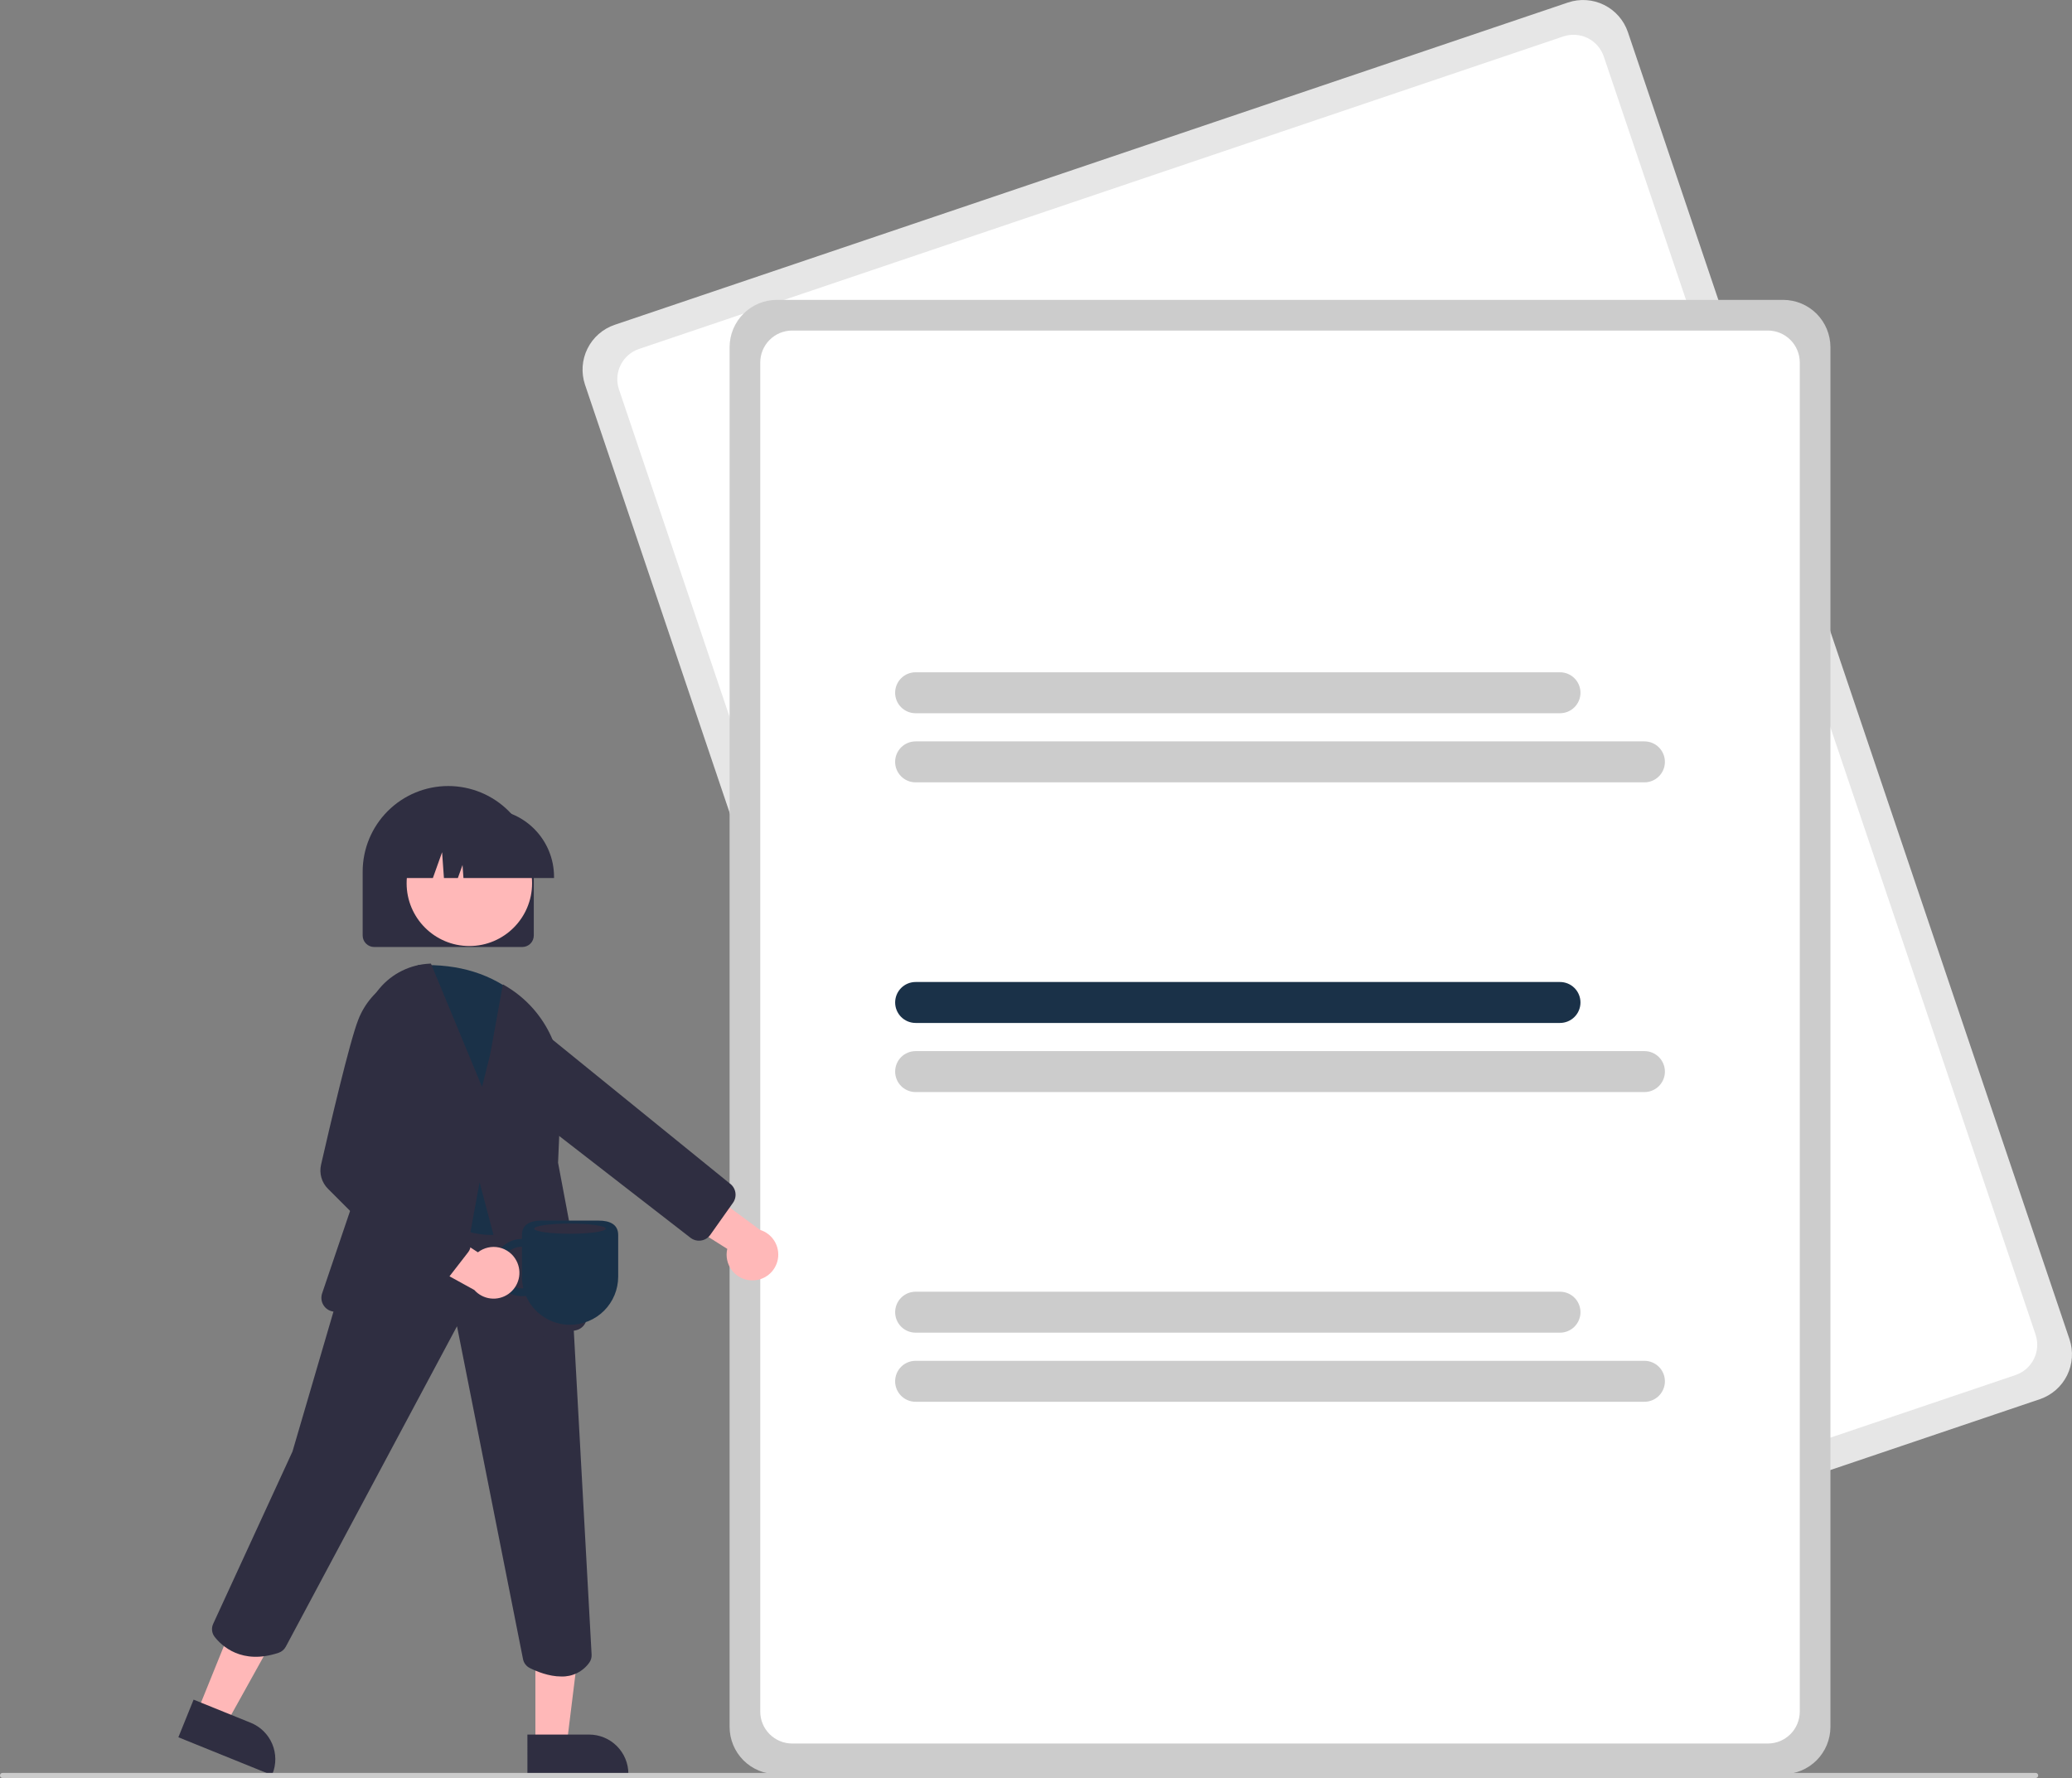 <svg width="331" height="284" viewBox="0 0 331 284" fill="none" xmlns="http://www.w3.org/2000/svg">
<rect x="0" y="0" width="331" height="284" fill="#808080" stroke="none"/>
<g clip-path="url(#clip0)">
<path d="M325.868 223.49L173.571 274.975C171.674 275.614 169.602 275.475 167.808 274.587C166.014 273.699 164.646 272.136 164.003 270.24L93.457 61.454C92.819 59.557 92.958 57.484 93.846 55.69C94.733 53.896 96.296 52.527 98.191 51.884L250.488 0.398C252.385 -0.241 254.458 -0.101 256.251 0.787C258.045 1.675 259.413 3.238 260.056 5.134L330.602 213.92C331.241 215.817 331.101 217.89 330.214 219.684C329.326 221.478 327.763 222.847 325.868 223.49Z" fill="#E6E6E6"/>
<path d="M321.981 219.634L174.322 269.552C173.041 269.983 171.64 269.889 170.428 269.289C169.216 268.689 168.292 267.633 167.857 266.352L98.879 62.206C98.448 60.924 98.542 59.523 99.142 58.311C99.742 57.099 100.797 56.174 102.078 55.739L249.737 5.822C251.018 5.39 252.419 5.485 253.631 6.084C254.843 6.684 255.767 7.74 256.201 9.021L325.18 213.168C325.611 214.45 325.517 215.85 324.917 217.062C324.317 218.275 323.261 219.2 321.981 219.634Z" fill="white"/>
<path d="M284.861 283.388H124.101C122.1 283.386 120.181 282.59 118.766 281.174C117.351 279.759 116.555 277.84 116.553 275.838V55.45C116.555 53.448 117.351 51.529 118.766 50.113C120.181 48.698 122.1 47.902 124.101 47.899H284.861C286.863 47.902 288.781 48.698 290.196 50.113C291.611 51.529 292.407 53.448 292.41 55.45V275.838C292.407 277.84 291.611 279.759 290.196 281.174C288.781 282.59 286.863 283.386 284.861 283.388Z" fill="#CCCCCC"/>
<path d="M282.413 278.491H126.549C125.197 278.489 123.9 277.951 122.944 276.995C121.988 276.038 121.45 274.742 121.449 273.389V57.898C121.45 56.546 121.988 55.249 122.944 54.293C123.9 53.336 125.197 52.798 126.549 52.797H282.413C283.765 52.798 285.062 53.336 286.018 54.293C286.974 55.249 287.512 56.546 287.513 57.898V273.389C287.512 274.742 286.974 276.038 286.018 276.995C285.062 277.951 283.765 278.489 282.413 278.491Z" fill="white"/>
<path d="M249.209 113.924H146.265C145.397 113.924 144.566 113.58 143.952 112.966C143.339 112.353 142.995 111.521 142.995 110.654C142.995 109.786 143.339 108.954 143.952 108.341C144.566 107.727 145.397 107.383 146.265 107.383H249.209C250.076 107.383 250.908 107.727 251.521 108.341C252.134 108.954 252.479 109.786 252.479 110.654C252.479 111.521 252.134 112.353 251.521 112.966C250.908 113.58 250.076 113.924 249.209 113.924Z" fill="#CCCCCC"/>
<path d="M262.697 124.963H146.265C145.835 124.963 145.41 124.879 145.013 124.714C144.616 124.55 144.256 124.309 143.952 124.005C143.649 123.702 143.408 123.341 143.244 122.944C143.079 122.547 142.995 122.122 142.995 121.693C142.995 121.263 143.079 120.838 143.244 120.441C143.408 120.044 143.649 119.684 143.952 119.38C144.256 119.076 144.616 118.835 145.013 118.671C145.41 118.506 145.835 118.422 146.265 118.422H262.697C263.565 118.422 264.396 118.766 265.01 119.38C265.623 119.993 265.967 120.825 265.967 121.693C265.967 122.56 265.623 123.392 265.01 124.005C264.396 124.619 263.565 124.963 262.697 124.963Z" fill="#CCCCCC"/>
<path d="M249.209 163.395H146.265C145.398 163.394 144.567 163.049 143.955 162.436C143.343 161.822 142.999 160.991 142.999 160.124C142.999 159.257 143.343 158.426 143.955 157.813C144.567 157.2 145.398 156.854 146.265 156.854H249.209C250.076 156.854 250.908 157.198 251.521 157.812C252.135 158.425 252.479 159.257 252.479 160.124C252.479 160.992 252.135 161.824 251.521 162.437C250.908 163.05 250.076 163.395 249.209 163.395Z" fill="#1A3148"/>
<path d="M262.698 174.434H146.265C145.398 174.433 144.567 174.088 143.955 173.475C143.343 172.862 142.999 172.03 142.999 171.163C142.999 170.297 143.343 169.465 143.955 168.852C144.567 168.239 145.398 167.894 146.265 167.893H262.698C263.565 167.893 264.397 168.237 265.01 168.851C265.623 169.464 265.968 170.296 265.968 171.163C265.968 172.031 265.623 172.863 265.01 173.476C264.397 174.09 263.565 174.434 262.698 174.434Z" fill="#CCCCCC"/>
<path d="M249.209 212.865H146.265C145.398 212.864 144.567 212.519 143.955 211.906C143.343 211.292 142.999 210.461 142.999 209.594C142.999 208.727 143.343 207.896 143.955 207.283C144.567 206.669 145.398 206.324 146.265 206.323H249.209C250.076 206.323 250.908 206.668 251.521 207.281C252.135 207.895 252.479 208.727 252.479 209.594C252.479 210.461 252.135 211.293 251.521 211.907C250.908 212.52 250.076 212.865 249.209 212.865Z" fill="#CCCCCC"/>
<path d="M262.697 223.904H146.265C145.397 223.904 144.566 223.559 143.952 222.946C143.339 222.332 142.995 221.501 142.995 220.633C142.995 219.766 143.339 218.934 143.952 218.32C144.566 217.707 145.397 217.362 146.265 217.362H262.697C263.565 217.362 264.396 217.707 265.01 218.32C265.623 218.934 265.967 219.766 265.967 220.633C265.967 221.501 265.623 222.332 265.01 222.946C264.396 223.559 263.565 223.904 262.697 223.904Z" fill="#CCCCCC"/>
<path d="M83.437 151.263H59.772C59.285 151.262 58.819 151.069 58.474 150.724C58.13 150.38 57.937 149.913 57.936 149.426V139.223C57.936 135.597 59.376 132.119 61.94 129.555C64.503 126.991 67.98 125.551 71.605 125.551C75.23 125.551 78.707 126.991 81.27 129.555C83.833 132.119 85.273 135.597 85.273 139.223V149.426C85.273 149.913 85.079 150.38 84.735 150.724C84.391 151.069 83.924 151.262 83.437 151.263Z" fill="#2F2E41"/>
<path d="M119.962 204.512C119.363 204.481 118.779 204.318 118.249 204.037C117.719 203.755 117.258 203.36 116.898 202.881C116.537 202.401 116.286 201.849 116.162 201.262C116.038 200.675 116.044 200.067 116.18 199.483L103.848 191.703L110.75 188.577L121.403 196.445C122.369 196.738 123.194 197.376 123.722 198.238C124.249 199.099 124.443 200.124 124.265 201.118C124.087 202.113 123.551 203.007 122.758 203.633C121.965 204.258 120.971 204.571 119.962 204.512Z" fill="#FFB8B8"/>
<path d="M111.452 198.164C111.033 198.125 110.633 197.967 110.301 197.707L76.375 171.403L72 163.621C71.577 162.873 71.387 162.015 71.455 161.158C71.522 160.3 71.844 159.483 72.379 158.81C72.749 158.342 73.213 157.955 73.739 157.675C74.266 157.394 74.845 157.225 75.44 157.179C76.034 157.133 76.632 157.21 77.196 157.406C77.76 157.601 78.277 157.912 78.715 158.317L116.531 188.995C116.775 189.161 116.984 189.373 117.146 189.621C117.307 189.868 117.417 190.145 117.47 190.436C117.523 190.726 117.517 191.025 117.453 191.313C117.389 191.601 117.268 191.874 117.098 192.115L113.472 197.235C113.3 197.481 113.079 197.688 112.824 197.845C112.569 198.002 112.284 198.105 111.988 198.148C111.81 198.175 111.631 198.18 111.452 198.164Z" fill="#2F2E41"/>
<path d="M31.497 273.474L36.134 275.351L45.577 258.354L38.734 255.584L31.497 273.474Z" fill="#FFB8B8"/>
<path d="M30.927 271.481L40.058 275.178L40.059 275.178C40.823 275.487 41.519 275.944 42.106 276.522C42.694 277.101 43.162 277.789 43.484 278.548C43.806 279.308 43.975 280.123 43.981 280.947C43.988 281.772 43.833 282.59 43.523 283.354L43.447 283.543L28.495 277.492L30.927 271.481Z" fill="#2F2E41"/>
<path d="M85.529 278.693L90.531 278.693L92.912 259.394L85.528 259.394L85.529 278.693Z" fill="#FFB8B8"/>
<path d="M84.253 277.06L94.105 277.06H94.105C94.929 277.06 95.746 277.222 96.507 277.538C97.269 277.853 97.961 278.316 98.544 278.899C99.127 279.482 99.59 280.174 99.905 280.936C100.221 281.698 100.383 282.514 100.383 283.339V283.543L84.254 283.544L84.253 277.06Z" fill="#2F2E41"/>
<path d="M89.65 267.783C87.664 267.783 85.716 266.972 84.64 266.434C84.362 266.296 84.118 266.095 83.929 265.848C83.74 265.601 83.611 265.314 83.551 265.009L73.007 211.836L45.653 263.028C45.407 263.488 44.994 263.837 44.498 264.001C38.607 265.97 35.394 262.872 34.286 261.449C34.06 261.158 33.92 260.809 33.88 260.442C33.839 260.076 33.901 259.705 34.058 259.371L46.727 231.843L54.387 205.693L62.129 186.556L62.298 186.574L88.189 189.3L91.337 206.619L94.508 264.284C94.536 264.744 94.405 265.199 94.137 265.574C93.63 266.284 92.955 266.858 92.172 267.243C91.389 267.629 90.523 267.814 89.65 267.783Z" fill="#2F2E41"/>
<path d="M74.978 151.108C80.513 151.108 84.999 146.62 84.999 141.084C84.999 135.547 80.513 131.06 74.978 131.06C69.443 131.06 64.957 135.547 64.957 141.084C64.957 146.62 69.443 151.108 74.978 151.108Z" fill="#FFB8B8"/>
<path d="M78.463 197.261C74.1 197.261 68.702 194.707 62.362 189.633L62.254 189.547L66.737 154.177L66.946 154.169C73.357 153.937 78.575 155.566 82.894 159.159L82.931 159.198L86.434 163.702L86.436 163.784L86.93 191.45L86.917 191.489C86.453 192.756 85.705 193.898 84.729 194.829C83.754 195.76 82.578 196.455 81.292 196.86C80.374 197.131 79.421 197.266 78.463 197.261Z" fill="#1A3148"/>
<path d="M84.916 213.796C84.426 213.795 83.95 213.632 83.562 213.333C83.174 213.035 82.895 212.616 82.768 212.143L76.615 188.843L72.717 210.071C72.615 210.634 72.298 211.136 71.834 211.471C71.37 211.806 70.794 211.949 70.228 211.869L53.254 209.499C52.93 209.454 52.621 209.338 52.347 209.16C52.074 208.981 51.843 208.744 51.672 208.466C51.5 208.188 51.392 207.875 51.355 207.551C51.319 207.226 51.354 206.897 51.459 206.588L60.045 181.275L58.123 166.445C57.925 164.918 58.047 163.366 58.48 161.889C58.914 160.411 59.651 159.04 60.642 157.862C61.634 156.685 62.86 155.726 64.242 155.048C65.624 154.369 67.132 153.986 68.671 153.922L68.843 153.915L77.007 173.61L78.305 168.415L80.337 157.232L80.641 157.408C83.51 159.063 85.868 161.474 87.46 164.379C89.051 167.283 89.814 170.57 89.664 173.879L89.149 185.722L93.71 209.904C93.818 210.482 93.693 211.079 93.362 211.565C93.031 212.05 92.522 212.385 91.945 212.496L85.329 213.757C85.193 213.783 85.055 213.796 84.916 213.796Z" fill="#2F2E41"/>
<path d="M88.507 140.243H74.036L73.888 138.165L73.146 140.243H70.918L70.624 136.124L69.153 140.243H64.842V140.039C64.845 137.172 65.985 134.423 68.012 132.395C70.039 130.367 72.788 129.227 75.654 129.224H77.694C80.561 129.227 83.309 130.367 85.337 132.395C87.364 134.423 88.504 137.172 88.507 140.039V140.243Z" fill="#2F2E41"/>
<path d="M325.193 284H0.408C0.3 284 0.196 283.957 0.12 283.88C0.043 283.804 0 283.7 0 283.592C0 283.483 0.043 283.38 0.12 283.303C0.196 283.227 0.3 283.184 0.408 283.184H325.193C325.301 283.184 325.405 283.227 325.481 283.303C325.558 283.38 325.601 283.483 325.601 283.592C325.601 283.7 325.558 283.804 325.481 283.88C325.405 283.957 325.301 284 325.193 284Z" fill="#CCCCCC"/>
<path d="M78.811 202.463C78.81 203.118 78.95 203.765 79.221 204.361C79.492 204.956 79.888 205.487 80.383 205.916C80.877 206.345 81.457 206.663 82.085 206.848C82.713 207.034 83.373 207.082 84.021 206.989C84.619 208.362 85.604 209.529 86.856 210.35C88.108 211.17 89.572 211.607 91.068 211.607C92.078 211.607 93.077 211.408 94.01 211.021C94.943 210.635 95.79 210.069 96.504 209.355C97.218 208.641 97.784 207.793 98.17 206.86C98.557 205.927 98.755 204.927 98.755 203.918V197.255C98.755 195.541 97.366 194.967 95.651 194.967H86.485C84.771 194.967 83.381 195.541 83.381 197.255V197.891C82.169 197.893 81.008 198.375 80.151 199.232C79.294 200.089 78.812 201.251 78.811 202.463ZM80.057 202.463C80.058 201.581 80.409 200.736 81.032 200.113C81.655 199.49 82.5 199.139 83.381 199.138V203.918C83.381 204.544 83.458 205.168 83.609 205.776C83.533 205.782 83.458 205.788 83.381 205.788C82.5 205.787 81.655 205.436 81.032 204.813C80.409 204.19 80.058 203.345 80.057 202.463H80.057Z" fill="#1A3148"/>
<path d="M82.492 201.364C82.213 200.833 81.821 200.369 81.344 200.006C80.866 199.642 80.315 199.388 79.729 199.261C79.143 199.133 78.536 199.136 77.951 199.269C77.366 199.402 76.817 199.661 76.343 200.029L64.122 192.075L64.169 199.654L75.767 206.045C76.438 206.8 77.362 207.284 78.365 207.403C79.368 207.522 80.379 207.269 81.208 206.692C82.037 206.115 82.626 205.254 82.862 204.272C83.099 203.29 82.967 202.255 82.492 201.364H82.492Z" fill="#FFB8B8"/>
<path d="M69.258 205.99C68.771 205.99 68.304 205.796 67.96 205.452L52.398 189.886C51.901 189.392 51.538 188.779 51.344 188.105C51.15 187.431 51.131 186.719 51.289 186.036C52.621 180.211 55.867 166.293 57.238 162.866C58.238 160.289 60.09 158.132 62.485 156.752L62.546 156.722L67.472 157.632L67.907 172.832L61.955 185.588L74.61 197.537C74.943 197.849 75.147 198.275 75.182 198.73C75.218 199.186 75.082 199.638 74.801 199.998L70.71 205.278C70.55 205.484 70.348 205.654 70.118 205.776C69.888 205.898 69.634 205.97 69.374 205.986C69.335 205.989 69.297 205.99 69.258 205.99Z" fill="#2F2E41"/>
<path d="M91.051 197.069C94.206 197.069 96.763 196.704 96.763 196.253C96.763 195.802 94.206 195.437 91.051 195.437C87.896 195.437 85.339 195.802 85.339 196.253C85.339 196.704 87.896 197.069 91.051 197.069Z" fill="#2F2E41"/>
</g>
<defs>
<clipPath id="clip0">
<rect width="331" height="284" fill="white"/>
</clipPath>
</defs>
</svg>
